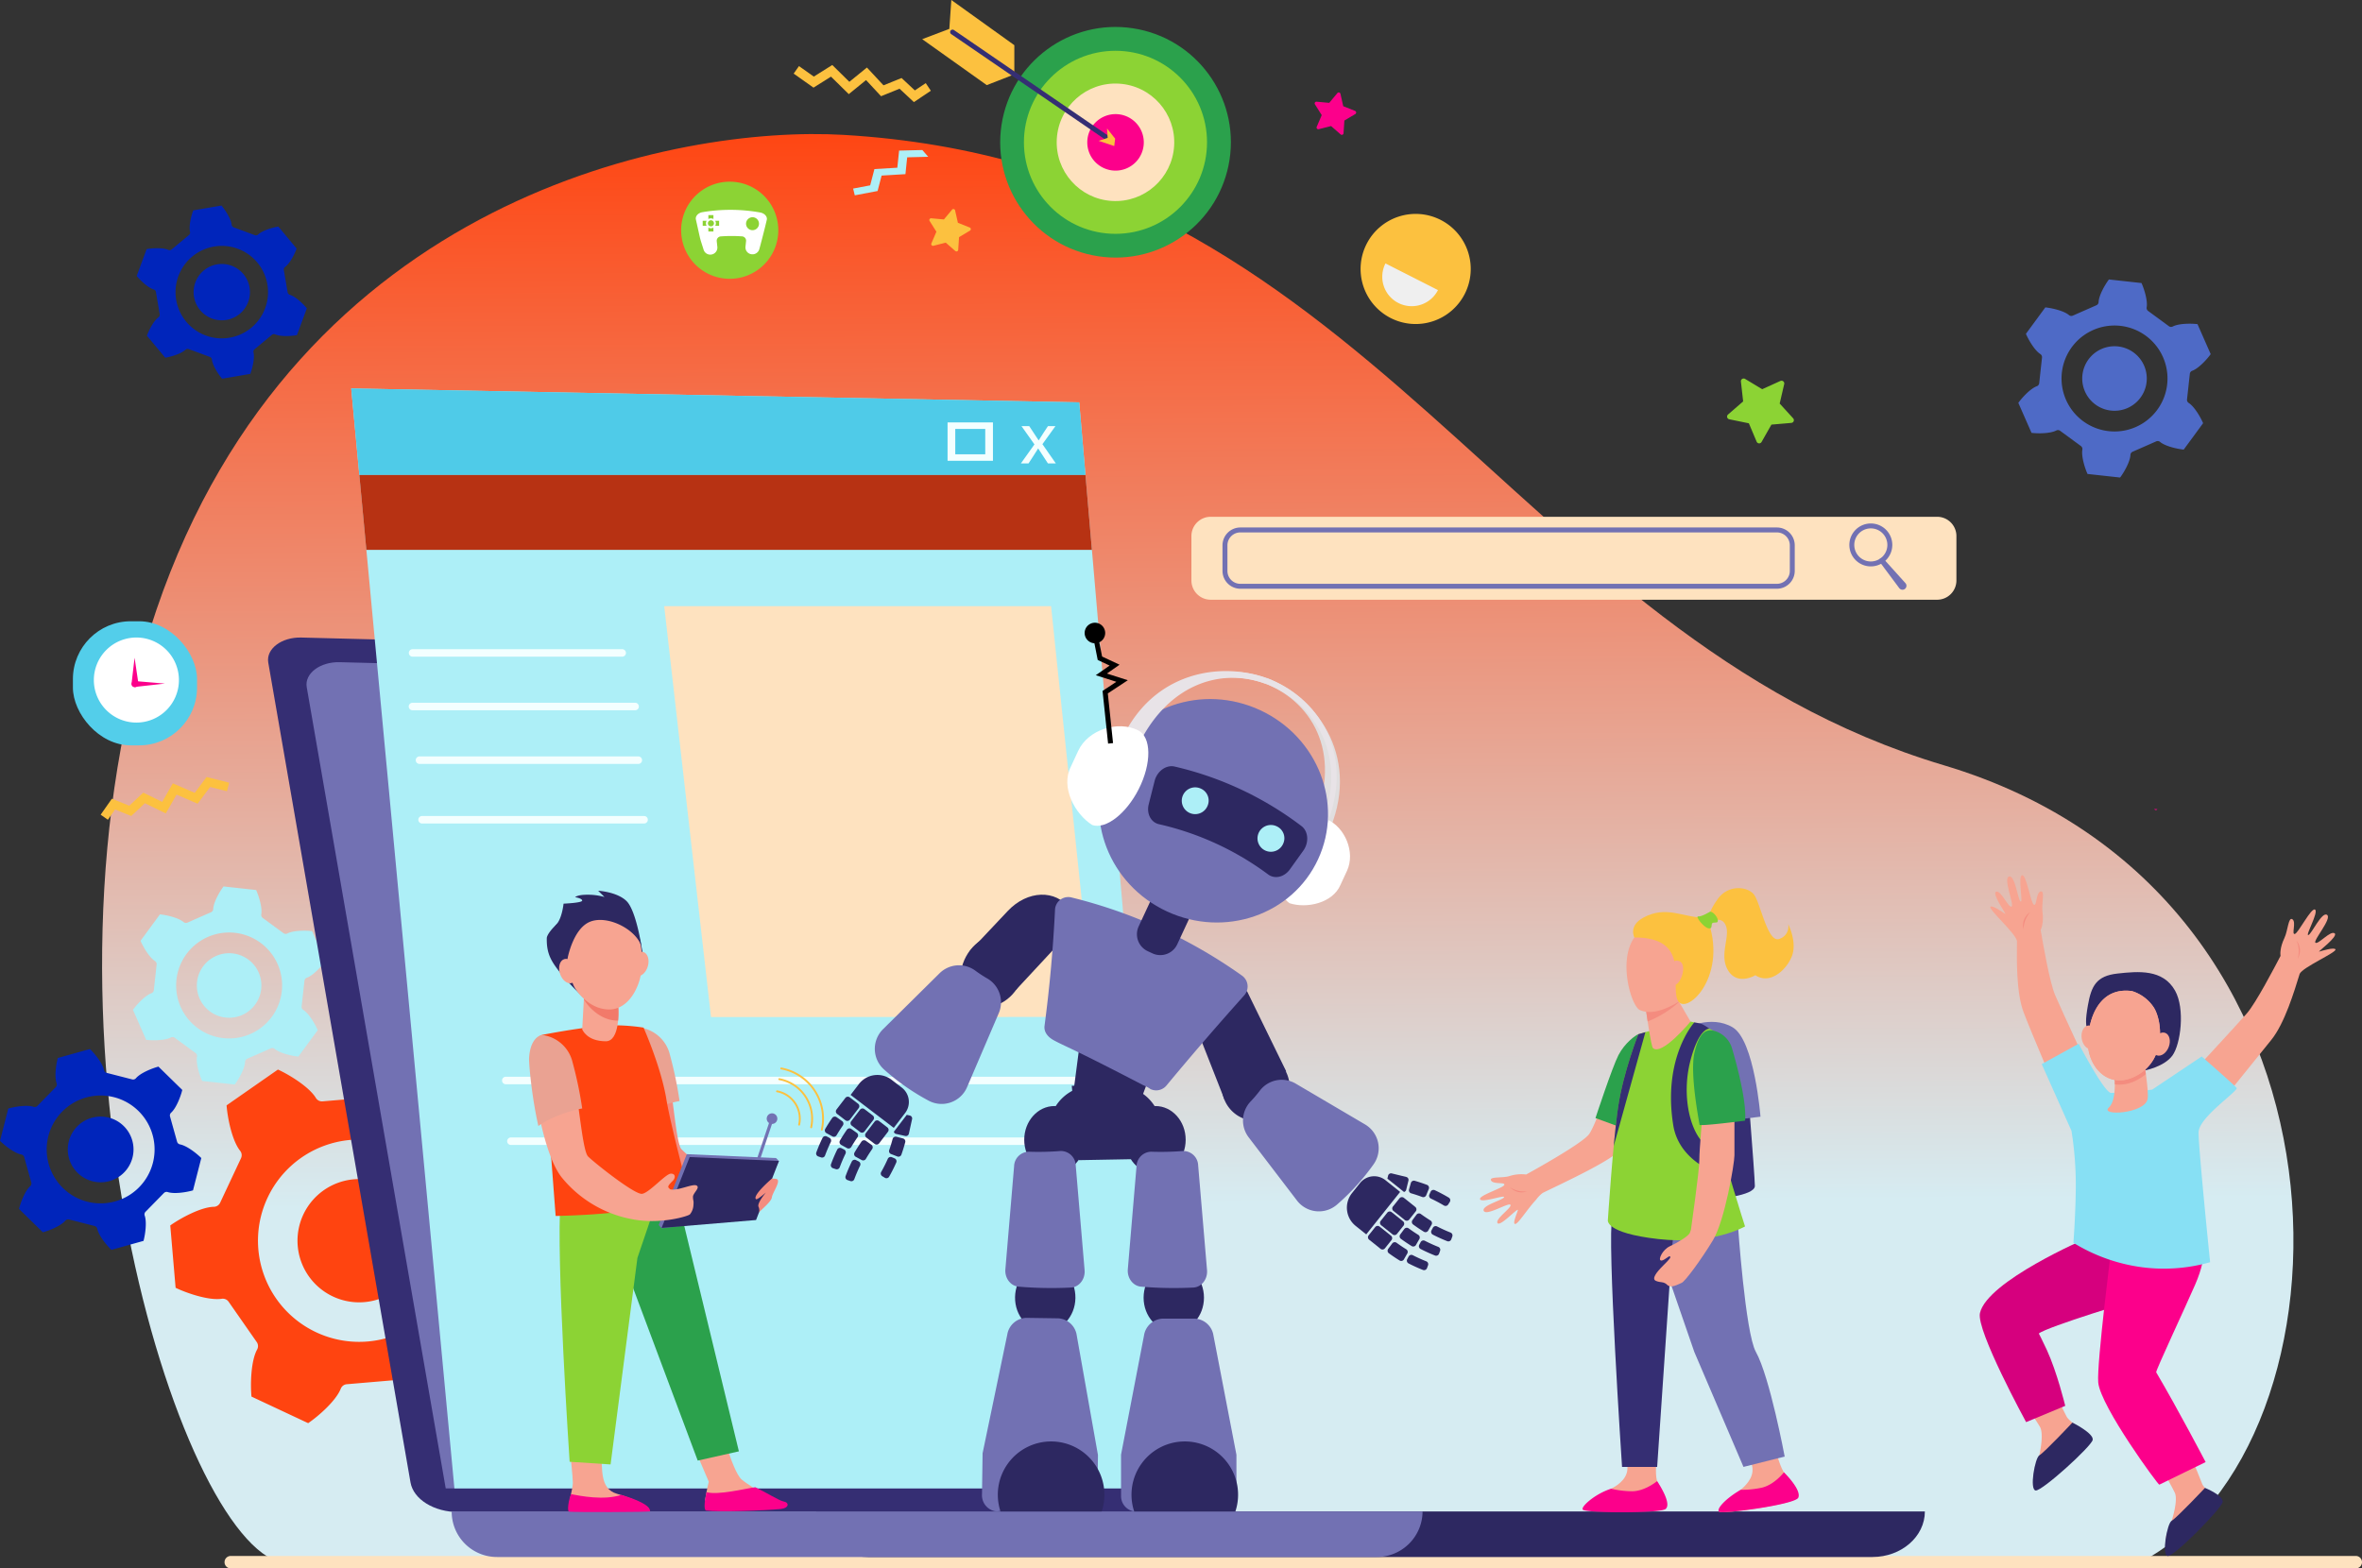 <svg xmlns="http://www.w3.org/2000/svg" xmlns:xlink="http://www.w3.org/1999/xlink" width="841.671" height="559" viewBox="0 0 841.671 559">
  <rect x="0" y="0" width="841.671" height="559" fill="#333333" stroke="none"/>
  <defs>
    <linearGradient id="linear-gradient" x1="0.494" y1="-0.004" x2="0.503" y2="1.009" gradientUnits="objectBoundingBox">
      <stop offset="0" stop-color="#ff4410"/>
      <stop offset="0.744" stop-color="#d6ecf2"/>
    </linearGradient>
  </defs>
  <g id="Group_84" data-name="Group 84" transform="translate(-890.797 -378.965)">
    <path id="Path_126" data-name="Path 126" d="M1695.5,991.775c80.054-40.707,85.285-238.083-69.538-284.281s-204.349-213.737-392.163-224.7c-58.291-3.4-194.539,21.551-244.8,169.26-49.774,146.274,7.784,332.075,44.929,339.723Z" transform="translate(-42.45 -55.759)" fill="url(#linear-gradient)"/>
    <path id="Path_127" data-name="Path 127" d="M1014.9,588.889a1.15,1.15,0,0,0-1.189.244c-1.557,1.474-5.253,2.516-7.192,2.824L1000,584.115c.659-1.85,2.361-5.292,4.1-6.552a1.15,1.15,0,0,0,.457-1.124l-1.353-7.9a1.152,1.152,0,0,0-.805-.908c-2.055-.611-4.806-3.291-6.042-4.816l3.535-9.562c1.93-.354,5.763-.6,7.722.27a1.151,1.151,0,0,0,1.2-.166l6.164-5.121a1.151,1.151,0,0,0,.383-1.151c-.5-2.085.448-5.807,1.15-7.641l10.049-1.721c1.272,1.5,3.4,4.691,3.627,6.823a1.15,1.15,0,0,0,.745.958l7.516,2.778a1.151,1.151,0,0,0,1.189-.244c1.557-1.474,5.253-2.516,7.193-2.825l6.514,7.842c-.658,1.849-2.361,5.292-4.1,6.552a1.15,1.15,0,0,0-.458,1.124l1.353,7.9a1.149,1.149,0,0,0,.805.907c2.055.612,4.806,3.292,6.042,4.817l-3.534,9.563c-1.931.354-5.764.6-7.722-.27a1.15,1.15,0,0,0-1.2.165l-6.164,5.121a1.152,1.152,0,0,0-.383,1.151c.5,2.085-.447,5.807-1.15,7.641l-10.048,1.721c-1.273-1.495-3.4-4.69-3.627-6.822a1.15,1.15,0,0,0-.744-.958Zm18.19-12.58A10.04,10.04,0,1,0,1018.952,575,10.04,10.04,0,0,0,1033.091,576.31Zm4.115,4.953A16.48,16.48,0,1,0,1014,579.117,16.479,16.479,0,0,0,1037.205,581.263Z" transform="translate(-56.848 -85.498)" fill="#0025bb"/>
    <path id="Path_128" data-name="Path 128" d="M1008.361,1117.56a1.317,1.317,0,0,0-1.386-.108c-2.18,1.132-6.58,1.113-8.813.841l-4.7-10.693c1.309-1.829,4.27-5.083,6.579-5.923a1.319,1.319,0,0,0,.859-1.094l1-9.126a1.318,1.318,0,0,0-.6-1.254c-2.07-1.322-4.254-5.142-5.134-7.211l6.91-9.417c2.239.22,6.538,1.157,8.419,2.736a1.318,1.318,0,0,0,1.376.2l8.405-3.693a1.319,1.319,0,0,0,.785-1.147c.11-2.454,2.326-6.255,3.679-8.052l11.61,1.277c.93,2.048,2.267,6.24,1.841,8.659a1.318,1.318,0,0,0,.518,1.29l7.4,5.432a1.318,1.318,0,0,0,1.386.107c2.18-1.132,6.58-1.113,8.813-.84l4.7,10.693c-1.309,1.829-4.27,5.082-6.578,5.923a1.318,1.318,0,0,0-.859,1.094l-1,9.126a1.319,1.319,0,0,0,.6,1.254c2.071,1.322,4.254,5.142,5.134,7.212l-6.91,9.416c-2.239-.219-6.538-1.156-8.42-2.735a1.318,1.318,0,0,0-1.376-.2l-8.405,3.694a1.319,1.319,0,0,0-.786,1.147c-.109,2.454-2.326,6.255-3.678,8.052l-11.611-1.276c-.929-2.048-2.267-6.24-1.84-8.659a1.318,1.318,0,0,0-.517-1.29Zm24-8.113a11.5,11.5,0,1,0-15.159-5.9A11.5,11.5,0,0,0,1032.366,1109.447Zm2.968,6.754a18.88,18.88,0,1,0-24.881-9.688A18.879,18.879,0,0,0,1035.334,1116.2Z" transform="translate(-55.289 -368.708)" fill="#adeff7"/>
    <path id="Path_129" data-name="Path 129" d="M2464.228,648.752a1.319,1.319,0,0,0-1.386-.107c-2.18,1.132-6.58,1.114-8.812.841l-4.7-10.693c1.309-1.829,4.271-5.083,6.579-5.924a1.319,1.319,0,0,0,.859-1.094l1-9.125a1.319,1.319,0,0,0-.6-1.254c-2.07-1.322-4.254-5.142-5.134-7.211l6.911-9.417c2.238.22,6.538,1.157,8.419,2.736a1.319,1.319,0,0,0,1.376.2l8.405-3.694a1.317,1.317,0,0,0,.785-1.147c.11-2.455,2.326-6.255,3.679-8.052l11.61,1.276c.929,2.048,2.267,6.24,1.841,8.659a1.318,1.318,0,0,0,.517,1.29l7.4,5.432a1.32,1.32,0,0,0,1.387.107c2.18-1.132,6.58-1.113,8.812-.841l4.7,10.693c-1.309,1.829-4.271,5.083-6.579,5.923a1.32,1.32,0,0,0-.859,1.094l-1,9.126a1.317,1.317,0,0,0,.6,1.253c2.07,1.322,4.253,5.142,5.134,7.211l-6.911,9.416c-2.239-.219-6.537-1.156-8.419-2.735a1.318,1.318,0,0,0-1.375-.2l-8.406,3.694a1.317,1.317,0,0,0-.786,1.147c-.11,2.454-2.326,6.255-3.678,8.052l-11.61-1.276c-.93-2.048-2.267-6.24-1.841-8.659a1.317,1.317,0,0,0-.517-1.29Zm24.005-8.113a11.5,11.5,0,1,0-15.16-5.9A11.5,11.5,0,0,0,2488.233,640.639Zm2.967,6.754a18.88,18.88,0,1,0-24.881-9.688A18.88,18.88,0,0,0,2491.2,647.393Z" transform="translate(-839.323 -116.239)" fill="#4e6ac6"/>
    <path id="Path_130" data-name="Path 130" d="M899.427,1227.747a1.344,1.344,0,0,0-1.043-.957c-2.457-.463-5.97-3.243-7.587-4.864l2.956-11.518c2.2-.642,6.615-1.388,8.992-.61a1.342,1.342,0,0,0,1.375-.336l6.539-6.679a1.343,1.343,0,0,0,.307-1.382c-.827-2.36-.176-6.792.42-9l11.452-3.2c1.656,1.582,4.509,5.034,5.025,7.481a1.341,1.341,0,0,0,.978,1.023l9.053,2.323a1.342,1.342,0,0,0,1.35-.425c1.63-1.9,5.794-3.548,8.006-4.137l8.5,8.318c-.543,2.225-2.106,6.423-3.967,8.092a1.341,1.341,0,0,0-.4,1.359l2.514,9a1.344,1.344,0,0,0,1.043.957c2.457.463,5.97,3.244,7.587,4.865l-2.956,11.518c-2.2.642-6.615,1.388-8.992.61a1.343,1.343,0,0,0-1.375.336l-6.539,6.679a1.341,1.341,0,0,0-.307,1.381c.827,2.36.176,6.792-.419,9l-11.452,3.2c-1.656-1.582-4.509-5.035-5.025-7.482a1.343,1.343,0,0,0-.978-1.023l-9.054-2.323a1.342,1.342,0,0,0-1.35.426c-1.63,1.9-5.794,3.548-8.006,4.137l-8.5-8.318c.542-2.225,2.106-6.423,3.967-8.093a1.34,1.34,0,0,0,.4-1.359Zm24.325,8.587a11.711,11.711,0,1,0-8.432-14.254A11.711,11.711,0,0,0,923.752,1236.334Zm-1.867,7.275a19.221,19.221,0,1,0-13.84-23.4A19.22,19.22,0,0,0,921.885,1243.609Z" transform="translate(0 -436.339)" fill="#0025bb"/>
    <path id="Path_131" data-name="Path 131" d="M1085.166,1312.515a2.517,2.517,0,0,0-2.127,1.589c-1.712,4.368-8.061,9.87-11.614,12.284l-20.2-9.467c-.417-4.275-.249-12.675,2.013-16.784a2.518,2.518,0,0,0-.14-2.651l-10.027-14.382a2.517,2.517,0,0,0-2.439-1.047c-4.638.7-12.578-2.046-16.445-3.915l-1.9-22.222c3.493-2.5,10.852-6.553,15.542-6.649a2.518,2.518,0,0,0,2.226-1.447l7.441-15.875a2.518,2.518,0,0,0-.312-2.636c-2.927-3.666-4.517-11.916-4.832-16.2l18.3-12.756c3.91,1.776,11.1,6.121,13.529,10.134a2.515,2.515,0,0,0,2.365,1.205l17.469-1.493a2.517,2.517,0,0,0,2.127-1.589c1.712-4.367,8.061-9.87,11.613-12.284l20.2,9.467c.417,4.274.249,12.675-2.013,16.784a2.518,2.518,0,0,0,.14,2.651l10.028,14.382a2.517,2.517,0,0,0,2.439,1.047c4.638-.7,12.579,2.046,16.445,3.916l1.9,22.223c-3.494,2.5-10.852,6.553-15.542,6.649a2.518,2.518,0,0,0-2.226,1.447l-7.441,15.874a2.516,2.516,0,0,0,.312,2.636c2.926,3.666,4.517,11.916,4.832,16.2l-18.3,12.756c-3.91-1.776-11.1-6.121-13.53-10.136a2.516,2.516,0,0,0-2.365-1.2Zm24.314-41.833a21.966,21.966,0,1,0-29.212,10.567A21.965,21.965,0,0,0,1109.48,1270.682Zm12.756,5.979A36.053,36.053,0,1,0,1074.29,1294,36.054,36.054,0,0,0,1122.237,1276.661Z" transform="translate(-70.815 -440.179)" fill="#ff4410"/>
    <path id="Path_132" data-name="Path 132" d="M1426.8,1182.985l-261.156.091c-8.716,0-16.062-4.533-17.108-10.567l-50.687-292.228c-.842-4.856,4.739-9.087,11.751-8.909l253.69,6.446c5.606.142,10.232,3.1,10.916,6.982Z" transform="translate(-111.461 -265.175)" fill="#352e73"/>
    <path id="Path_133" data-name="Path 133" d="M1139.3,890.411l229.238,5.824c5.605.143,10.232,3.1,10.916,6.982l49.667,281.6-252.037.087L1127.555,899.32C1126.712,894.464,1132.293,890.233,1139.3,890.411Z" transform="translate(-127.457 -275.428)" fill="#7271b3"/>
    <g id="Group_47" data-name="Group 47" transform="translate(1015.951 517.411)">
      <path id="Path_134" data-name="Path 134" d="M1162.007,678.979l36.767,392.06h255.958l-33.312-387.1Z" transform="translate(-1162.007 -678.979)" fill="#adeff7"/>
      <path id="Path_135" data-name="Path 135" d="M1421.419,683.941l-259.412-4.963,2.894,30.862h258.747Z" transform="translate(-1162.007 -678.979)" fill="#4fcbe8"/>
      <path id="Path_136" data-name="Path 136" d="M1427.025,745.856H1168.278l2.5,26.687h258.541Z" transform="translate(-1165.384 -714.994)" fill="#b73213"/>
      <path id="Path_137" data-name="Path 137" d="M1403.7,847.162l16.672,146.454,136.474-.054-15.293-146.4Z" transform="translate(-1292.169 -769.551)" fill="#fee2bf"/>
      <g id="Group_40" data-name="Group 40" transform="translate(20.499 92.938)">
        <path id="Path_138" data-name="Path 138" d="M1282.486,883.043h-74.692a1.334,1.334,0,1,1,0-2.668h74.692a1.334,1.334,0,1,1,0,2.668Z" transform="translate(-1206.428 -880.375)" fill="#f3ffff"/>
      </g>
      <g id="Group_41" data-name="Group 41" transform="translate(20.499 112.034)">
        <path id="Path_139" data-name="Path 139" d="M1287.056,924.427h-79.261a1.335,1.335,0,1,1,0-2.669h79.261a1.335,1.335,0,1,1,0,2.669Z" transform="translate(-1206.428 -921.758)" fill="#f3ffff"/>
      </g>
      <g id="Group_42" data-name="Group 42" transform="translate(23.004 131.16)">
        <path id="Path_140" data-name="Path 140" d="M1291.118,965.872h-77.9a1.335,1.335,0,1,1,0-2.669h77.9a1.335,1.335,0,1,1,0,2.669Z" transform="translate(-1211.856 -963.203)" fill="#f3ffff"/>
      </g>
      <g id="Group_43" data-name="Group 43" transform="translate(23.915 152.396)">
        <path id="Path_141" data-name="Path 141" d="M1294.231,1011.89H1215.2a1.335,1.335,0,1,1,0-2.669h79.034a1.335,1.335,0,1,1,0,2.669Z" transform="translate(-1213.83 -1009.221)" fill="#f3ffff"/>
      </g>
      <g id="Group_44" data-name="Group 44" transform="translate(53.752 245.333)">
        <path id="Path_142" data-name="Path 142" d="M1486.377,1213.285H1279.854a1.335,1.335,0,1,1,0-2.669h206.523a1.335,1.335,0,1,1,0,2.669Z" transform="translate(-1278.488 -1210.616)" fill="#f3ffff"/>
      </g>
      <g id="Group_45" data-name="Group 45" transform="translate(55.574 266.967)">
        <path id="Path_143" data-name="Path 143" d="M1488.5,1260.168H1283.8a1.335,1.335,0,1,1,0-2.669h204.7a1.335,1.335,0,1,1,0,2.669Z" transform="translate(-1282.436 -1257.499)" fill="#f3ffff"/>
      </g>
      <path id="Path_144" data-name="Path 144" d="M1622.5,705.227V718.9h16.172V705.227Zm13.429,11.359h-10.687v-9.039h10.687Z" transform="translate(-1409.999 -693.114)" fill="#f3ffff"/>
      <g id="Group_46" data-name="Group 46" transform="translate(238.618 13.435)">
        <path id="Path_145" data-name="Path 145" d="M1682.076,708.092s2.87,4.287,3.321,5.028h.084c.45-.8,3.265-5.028,3.265-5.028h2.674l-4.644,6.43,4.784,6.87h-2.814s-2.983-4.507-3.461-5.3h-.056c-.451.8-3.406,5.3-3.406,5.3h-2.73l4.841-6.788-4.616-6.512Z" transform="translate(-1679.093 -708.092)" fill="#f3ffff"/>
      </g>
    </g>
    <g id="Group_48" data-name="Group 48" transform="translate(970.808 933.55)">
      <path id="Path_146" data-name="Path 146" d="M1823.387,1585.17H1066.635a2.22,2.22,0,1,1,0-4.415h756.753a2.22,2.22,0,1,1,0,4.415Z" transform="translate(-1064.181 -1580.755)" fill="#fee2bf"/>
    </g>
    <path id="Path_147" data-name="Path 147" d="M1897.4,1562.593H1539.508c-10.221,0-18.506-7.2-18.506-16.089v-.158H1916.09C1916.09,1555.318,1907.722,1562.593,1897.4,1562.593Z" transform="translate(-339.387 -628.675)" fill="#2d2861"/>
    <path id="Path_148" data-name="Path 148" d="M1569.179,1562.593H1255.791a16.147,16.147,0,0,1-16.205-16.089v-.158h345.958A16.307,16.307,0,0,1,1569.179,1562.593Z" transform="translate(-187.835 -628.675)" fill="#7271b3"/>
    <g id="Group_51" data-name="Group 51" transform="translate(1133.515 443.72)">
      <path id="Rectangle_69" data-name="Rectangle 69" d="M17.309,0h0a17.31,17.31,0,0,1,17.31,17.31v0A17.309,17.309,0,0,1,17.31,34.619h0A17.309,17.309,0,0,1,0,17.31v0A17.309,17.309,0,0,1,17.309,0Z" fill="#8cd334"/>
      <g id="Group_50" data-name="Group 50" transform="translate(5.21 10.039)">
        <path id="Path_149" data-name="Path 149" d="M1453.368,544.591c.26-1.115-.778-2.316-2.333-2.6a60.016,60.016,0,0,0-20.6-.118c-1.558.261-2.6,1.467-2.333,2.6h0c2.041,9.128,1.2,5.749,2.763,10.822a2.484,2.484,0,0,0,2.786,1.675h0a2.512,2.512,0,0,0,2.1-2.685q-.115-1.071-.23-2.143a1.556,1.556,0,0,1,1.528-1.637,50.684,50.684,0,0,1,7.411-.011,1.548,1.548,0,0,1,1.532,1.617l-.226,2.122a2.455,2.455,0,0,0,2.108,2.627h0a2.517,2.517,0,0,0,2.786-1.67C1451.029,553.99,1452.848,546.92,1453.368,544.591Z" transform="translate(-1428.058 -541.044)" fill="#fff"/>
        <g id="Group_49" data-name="Group 49" transform="translate(2.477 1.879)">
          <path id="Path_150" data-name="Path 150" d="M1438.7,546.267a1.766,1.766,0,0,1,.9.246v-1.4h-1.8v1.4A1.764,1.764,0,0,1,1438.7,546.267Z" transform="translate(-1435.784 -545.115)" fill="#8cd334"/>
          <path id="Path_151" data-name="Path 151" d="M1434.578,550.393a1.756,1.756,0,0,1,.246-.9h-1.4v1.8h1.4A1.759,1.759,0,0,1,1434.578,550.393Z" transform="translate(-1433.426 -547.473)" fill="#8cd334"/>
          <path id="Path_152" data-name="Path 152" d="M1438.7,554.989a1.759,1.759,0,0,1-.9-.246v1.4h1.8v-1.4A1.76,1.76,0,0,1,1438.7,554.989Z" transform="translate(-1435.784 -550.3)" fill="#8cd334"/>
          <path id="Path_153" data-name="Path 153" d="M1443.055,549.493a1.772,1.772,0,0,1,0,1.8h1.4v-1.8Z" transform="translate(-1438.612 -547.473)" fill="#8cd334"/>
        </g>
        <path id="Path_154" data-name="Path 154" d="M1439.575,550.184a1.079,1.079,0,1,1-1.079-1.079A1.079,1.079,0,0,1,1439.575,550.184Z" transform="translate(-1433.098 -545.385)" fill="#8cd334"/>
        <path id="Path_155" data-name="Path 155" d="M1471.5,549.056a2.308,2.308,0,1,1-2.308-2.308A2.308,2.308,0,0,1,1471.5,549.056Z" transform="translate(-1448.968 -544.116)" fill="#8cd334"/>
      </g>
    </g>
    <g id="Group_52" data-name="Group 52" transform="translate(916.776 600.396)">
      <rect id="Rectangle_70" data-name="Rectangle 70" width="44.235" height="44.235" rx="20.629" fill="#53ceea"/>
      <path id="Path_156" data-name="Path 156" d="M993.581,886.525a15.158,15.158,0,1,1-15.158-15.158A15.158,15.158,0,0,1,993.581,886.525Z" transform="translate(-955.802 -865.572)" fill="#fff"/>
      <path id="Path_157" data-name="Path 157" d="M993.46,886.975l1.351,9.1a1.22,1.22,0,0,1-2.414.358,1.245,1.245,0,0,1-.005-.321Z" transform="translate(-971.484 -873.977)" fill="#fc008b"/>
      <path id="Path_158" data-name="Path 158" d="M993.581,904.984l10.712.906-10.684,1.19a1.053,1.053,0,0,1-.234-2.094A1.086,1.086,0,0,1,993.581,904.984Z" transform="translate(-971.513 -883.673)" fill="#fc008b"/>
    </g>
    <g id="Group_54" data-name="Group 54" transform="translate(1418.172 695.521)">
      <g id="Group_53" data-name="Group 53" transform="translate(0 64.1)">
        <path id="Path_159" data-name="Path 159" d="M2072.568,1227.345c-2.368,3.474-22.492,14.463-22.492,14.463a14.137,14.137,0,0,0-6.147.621c-2.464.7-7.15.051-6.355,1.525s5.147.472,4.712,1.584-9.343,3.8-8.622,5.132,8.927-1.744,8.537-.75-8.237,3-7.218,4.884,8.953-3.184,9.5-2.171-5.445,4.943-4.625,6.462,7.017-5.261,7.247-4.649c.125.33-1.931,4.575-1.074,4.971.969.448,4.1-4.853,7.622-8.659a11.176,11.176,0,0,1,2.337-2.388c6.65-3.269,24.057-11.281,27.4-15.172,4.1-4.766,14.659-29.35,14.659-29.35l-17.03,1.741S2075.352,1223.258,2072.568,1227.345Z" transform="translate(-2033.622 -1203.85)" fill="#f7a491"/>
        <path id="Path_160" data-name="Path 160" d="M2056.97,1296.111a5.474,5.474,0,0,0,1.667,1.2,5.212,5.212,0,0,0,4.283.175A9.054,9.054,0,0,1,2056.97,1296.111Z" transform="translate(-2046.196 -1253.536)" fill="#f48c7f"/>
      </g>
      <path id="Path_161" data-name="Path 161" d="M2220.293,1195.615s3.418,42.164,3.418,45.826-14.55,4.7-14.55,4.7l-4.448-43.268Z" transform="translate(-2125.76 -1135.315)" fill="#352e73"/>
      <path id="Path_162" data-name="Path 162" d="M2191.449,1170.6s9.44-5.054,17.222-.422,9.9,31.845,9.9,31.845l-24.93,2.987Z" transform="translate(-2118.617 -1120.563)" fill="#7271b3"/>
      <path id="Path_163" data-name="Path 163" d="M2138.068,1177.781c-.946.326-4.812,3.081-7.064,7.419s-8.2,22.464-8.2,22.464l9.79,3.586Z" transform="translate(-2081.649 -1125.711)" fill="#2ba14c"/>
      <path id="Path_164" data-name="Path 164" d="M2238.6,1501.274s1.613,5.728,2.891,7.006,5.519,6.242,4.477,8.7-26.88,5.984-27.86,5,4.463-5.13,7.55-7.674,5.3-5.671,4-9.467-1.292-3.42-1.292-3.8S2238.6,1501.274,2238.6,1501.274Z" transform="translate(-2132.91 -1299.737)" fill="#f7a491"/>
      <path id="Path_165" data-name="Path 165" d="M2218,1530.187c-1.119-.94,2.461-4.8,7.722-7.817a33.482,33.482,0,0,0,7.626-.774c3.894-.973,6.88-4.347,7.765-5.443.081.113,6.344,6.145,5.122,9.03C2245.194,1527.643,2219.11,1531.118,2218,1530.187Z" transform="translate(-2132.806 -1307.936)" fill="#fc008b"/>
      <path id="Path_166" data-name="Path 166" d="M2142.626,1504.739s-.477,5.883.492,7.41,4.36,7.58,2.47,9.469c-1.7,1.7-25.371.609-26.114-.562s3.308-4.664,6.875-6.474,6.406-4.38,5.972-8.366-.517-3.62-.434-3.986S2142.626,1504.739,2142.626,1504.739Z" transform="translate(-2079.808 -1300.422)" fill="#f7a491"/>
      <path id="Path_167" data-name="Path 167" d="M2113,1533.17c-1.235-.783,4.221-5.717,10.014-7.518a33.416,33.416,0,0,0,7.612.908c4.013-.1,7.663-2.741,8.765-3.617.054.127,5.445,7.936,3.029,9.929C2140.536,1534.427,2114.877,1534.36,2113,1533.17Z" transform="translate(-2076.276 -1311.593)" fill="#fc008b"/>
      <path id="Path_168" data-name="Path 168" d="M2166,1325.706l15.281,44.276,17.528,40.989,14.68-3.688s-5.3-28.413-10.276-37.338c-3.766-6.754-6.4-45.51-6.4-45.51Z" transform="translate(-2104.914 -1204.689)" fill="#7271b3"/>
      <path id="Path_169" data-name="Path 169" d="M2156.569,1322.746l-5.293,77.814h-12.512s-5.465-81.525-3.463-89.282,22.847-6.005,22.847-6.005Z" transform="translate(-2088.141 -1194.279)" fill="#352e73"/>
      <path id="Path_170" data-name="Path 170" d="M2143.2,1172.49s16.125-4.832,18.607-4.519c2.719.341,9.325,3.841,9.325,3.841s-.406,27.994.762,35.909,9.342,33.272,9.342,33.272-11.511,6.673-30.862,4.5-18.017-6.84-18.017-6.84,1.834-28.026,3.67-40.371S2143.2,1172.49,2143.2,1172.49Z" transform="translate(-2086.786 -1120.42)" fill="#8cd334"/>
      <path id="Path_171" data-name="Path 171" d="M2238.665,1077.744a4.615,4.615,0,0,1-3.258,5.323c-4.108,1.385-6.659-13.07-9-15.927s-9.421-3.635-13.1,2.069a23.651,23.651,0,0,0-2.818,5.094c-.131.486.055.455.055.455l1.111,2.077s3.565-2.164,4.91,1.788-2.621,10.417.779,15.784,9.634,1.57,9.634,1.57c5.171,3.475,11.121-1.83,13.034-6.851S2238.665,1077.744,2238.665,1077.744Z" transform="translate(-2128.845 -1064.945)" fill="#fcc13f"/>
      <path id="Path_172" data-name="Path 172" d="M2171.893,1136.035l.561,5.809,5.2,8.936s-10.245,12.4-13.408,9.438c-.706-.662-2.49-13.789-2.49-13.789Z" transform="translate(-2102.624 -1103.229)" fill="#f7a491"/>
      <path id="Path_173" data-name="Path 173" d="M2172.455,1141.844l1.086,1.983a37.852,37.852,0,0,1-11.166,6.931c-.362-2.408-.623-4.328-.623-4.328l10.141-10.4Z" transform="translate(-2102.624 -1103.229)" fill="#f48c7f"/>
      <path id="Path_174" data-name="Path 174" d="M2153.26,1094.63a36.516,36.516,0,0,0-3.7,3.844c-5.924,8.254-1.126,24.531,1.968,25.884,4.682,2.049,10.777-.707,17.645-5.364s9.038-12.2,2.75-18.76S2153.26,1094.63,2153.26,1094.63Z" transform="translate(-2094.541 -1080.906)" fill="#f7a491"/>
      <path id="Path_175" data-name="Path 175" d="M2178.8,1087.16l-1.871-1.791c-7.336,0-13.185-4.423-21.419.024-5.435,2.935-3.2,7.065-3.2,7.065,20.124,0,12.865,15.861,15.331,22.172S2185.492,1107.292,2178.8,1087.16Z" transform="translate(-2097.293 -1074.889)" fill="#fcc13f"/>
      <path id="Path_176" data-name="Path 176" d="M2179.467,1125.212s.284-5.205,3.476-4.174.7,8.875-1.945,8.6S2179.467,1125.212,2179.467,1125.212Z" transform="translate(-2112.038 -1095.081)" fill="#f7a491"/>
      <path id="Path_177" data-name="Path 177" d="M2206.1,1083.034s-3.032,1.88-4.255,1.724,1.872,3.808,3.512,4.219,1.063-1.168,1.409-1.709,1.623-.12,1.917-.519C2209.353,1085.838,2207.53,1083.208,2206.1,1083.034Z" transform="translate(-2124.065 -1074.687)" fill="#8cd334"/>
      <path id="Path_178" data-name="Path 178" d="M2194.828,1170.9s-3.627-.548-6.739,11.225c-3.526,13.342.271,27.161,6.1,30.661s8.237,2.826,8.237,2.826l-.915,8.228s-17.236-3.858-19.583-18.591c-3.847-24.146,7.5-36.582,7.5-36.582a13.947,13.947,0,0,1,2.8.612A19.083,19.083,0,0,1,2194.828,1170.9Z" transform="translate(-2113.064 -1120.802)" fill="#352e73"/>
      <path id="Path_179" data-name="Path 179" d="M2196.729,1233.92v17.238c0,3-3.448,23.333-7.674,30.3s-9.955,14.729-11.14,15.173-3.763,2.077-5.1.741-2.391-.723-4.06-1.446.222-3.114,2.558-5.449,2.836-2.892,2.447-3.281-2.281,1.78-3.281,1.446.613-3.837,3.226-5.06,6.784-3.615,7.174-4.893.388-.946.388-1.279,2.947-20.519,2.947-24.467,1.168-16.794,1.168-16.794Z" transform="translate(-2106.055 -1155.944)" fill="#f7a491"/>
      <path id="Path_180" data-name="Path 180" d="M2205.036,1174.778a9.118,9.118,0,0,1,7.077,6.584c1.446,4.893,5.256,18.8,4.588,25.58,0,0-16.238,2.113-16.238,1.446s-3.552-18.072-1.779-25.691C2200.23,1176.051,2202.4,1174.45,2205.036,1174.778Z" transform="translate(-2122.247 -1124.072)" fill="#2ba14c"/>
      <path id="Path_181" data-name="Path 181" d="M2148.18,1176.178l-11.287,40.568h0c.5-5.3,1.043-10.359,1.589-14.031,1.835-12.345,7.173-25.8,7.173-25.8S2146.649,1176.62,2148.18,1176.178Z" transform="translate(-2089.237 -1124.848)" fill="#352e73"/>
    </g>
    <g id="Group_57" data-name="Group 57" transform="translate(1596.254 690.904)">
      <path id="Path_182" data-name="Path 182" d="M2533.349,1136.414c3.591,6.4,2.026,19.063-.962,23.139s-10.1,5.354-10.1,5.354l-10.429,3.481s-7.5-10.639-9.579-17.18c-.8-2.529-.938-4.173,0-9.539,1.212-6.934,3-10.523,10.57-11.358C2520.2,1129.5,2529.007,1128.67,2533.349,1136.414Z" transform="translate(-2463.741 -1095.259)" fill="#2d2861"/>
      <path id="Path_183" data-name="Path 183" d="M2498.168,1175.672c.362,2.328,1.969,4.022,3.589,3.785s2.64-2.318,2.277-4.646-1.969-4.023-3.589-3.785S2497.807,1173.345,2498.168,1175.672Z" transform="translate(-2461.839 -1117.445)" fill="#f7a491"/>
      <path id="Path_184" data-name="Path 184" d="M2572.3,1510.547c1.039,2.025,5.99,5.528,5.99,5.528-4.232,5.038-17.808,15.733-17.808,15.733s-1.719-1.779-.946-3.413,4.537-11.733,2.831-15.056a78,78,0,0,0-6.562-10.891,108.088,108.088,0,0,0,11.045-4.776C2569.083,1502.263,2571.961,1509.877,2572.3,1510.547Z" transform="translate(-2492.92 -1293.366)" fill="#f7a491"/>
      <path id="Path_185" data-name="Path 185" d="M2576.8,1528.166s-9.971,10.615-11.9,11.748c-1.571.922-3.634,12.181-1.38,12.516s19.085-16.836,19.578-19.174S2576.8,1528.166,2576.8,1528.166Z" transform="translate(-2496.539 -1309.788)" fill="#2d2861"/>
      <path id="Path_186" data-name="Path 186" d="M2466.771,1458.82c1.216,1.953,6.464,5.136,6.464,5.136-3.772,5.29-16.359,16.805-16.359,16.805s-1.873-1.666-1.246-3.344,3.479-11.985,1.483-15.192a80.742,80.742,0,0,0-7.513-10.449,104.6,104.6,0,0,0,10.589-5.455C2462.82,1450.76,2466.368,1458.173,2466.771,1458.82Z" transform="translate(-2435.723 -1265.712)" fill="#f7a491"/>
      <path id="Path_187" data-name="Path 187" d="M2474.6,1477.734s-9.865,10.539-11.788,11.677c-1.565.928-3.574,12.195-1.318,12.521s19.854-15.686,20.334-18.025S2474.6,1477.734,2474.6,1477.734Z" transform="translate(-2441.582 -1282.629)" fill="#2d2861"/>
      <path id="Path_188" data-name="Path 188" d="M2457.339,1335.639s-35.118,15.092-37.732,26.519c-1.413,6.183,16.45,38.884,16.45,38.884l13.937-5.807s-2.907-12.025-6.571-19.948c-1.7-3.674-2.842-5.826-2.842-5.826,2.869-2.408,35.888-12.373,35.888-12.373l-5.906-19.542Z" transform="translate(-2419.528 -1206.106)" fill="#d6007e"/>
      <path id="Path_189" data-name="Path 189" d="M2547.847,1335.639s2.829,4.475-2.352,16.427c-3.4,7.836-14.147,30.753-13.876,31.213,7.6,12.866,17.62,32,17.62,32l-16.5,8.051c-.24.417-20.964-27.861-21.77-36.415-.617-6.554,4.9-49.8,4.9-49.8Z" transform="translate(-2468.744 -1206.106)" fill="#fc008b"/>
      <g id="Group_55" data-name="Group 55" transform="translate(73.225 12.205)">
        <path id="Path_190" data-name="Path 190" d="M2600.193,1118.4c3.2-3.677,9.755-16.194,11.972-20.45-.065-.408-.339-2.794,1.4-6.417,1.225-2.56,1.38-7.65,2.843-6.635s-.436,5.563.86,5.221,5.881-9.583,7.206-8.664-3.559,9.364-2.4,9.059,4.8-8.487,6.674-7.187-5.136,9.233-4.131,9.93,5.3-4.417,6.811-3.371-6.184,6.707-5.5,6.526,5.547-1.707,5.822-.746c.311,1.088-11.7,6.331-12.759,8.666h0c-1.942,6.258-5.336,17.644-10.144,23.582-5.883,7.266-18.837,23.354-18.837,23.354l-11.8-8.911S2596.4,1122.758,2600.193,1118.4Z" transform="translate(-2578.207 -1081.388)" fill="#f7a491"/>
        <path id="Path_191" data-name="Path 191" d="M2664.095,1105.41a5.384,5.384,0,0,1,1.005,1.919,5.523,5.523,0,0,1-.6,4.606A9.372,9.372,0,0,0,2664.095,1105.41Z" transform="translate(-2624.461 -1094.325)" fill="#f48c7f"/>
      </g>
      <g id="Group_56" data-name="Group 56" transform="translate(3.755 0)">
        <path id="Path_192" data-name="Path 192" d="M2450.752,1097.637c-1.915-4.491-4.325-18.433-5.132-23.17.187-.369,1.177-2.553.636-6.538-.381-2.816,1.029-7.706-.674-7.195s-1.288,5.427-2.415,4.7-2.663-10.941-4.206-10.479.52,10.014-.489,9.363-1.97-9.564-4.15-8.909,2.062,10.377.891,10.729-3.692-5.848-5.448-5.321,3.831,8.3,3.237,7.916-4.754-3.346-5.309-2.516c-.629.938,9.2,9.655,9.486,12.2h0c-.067,6.555-.322,18.441,2.435,25.582,3.374,8.738,11.706,28.064,11.706,28.064l13.019-4.817S2453.023,1102.962,2450.752,1097.637Z" transform="translate(-2427.664 -1054.94)" fill="#f7a491"/>
        <path id="Path_193" data-name="Path 193" d="M2455.505,1083.487a5.345,5.345,0,0,0-1.543,1.513,5.515,5.515,0,0,0-.837,4.568A9.35,9.35,0,0,1,2455.505,1083.487Z" transform="translate(-2441.275 -1070.314)" fill="#f48c7f"/>
      </g>
      <path id="Path_194" data-name="Path 194" d="M2524.4,1189.646s12.6,11.039,12.514,11.3c-.672,1.962-13.632,10.592-13.632,15.827,0,5.935,4.116,46.208,4.116,46.208a60.268,60.268,0,0,1-25.258,1.651,62.236,62.236,0,0,1-23.455-8.57s.853-10.955.853-21.078a121.112,121.112,0,0,0-1.544-18.837l-10.594-23.774,13.178-7.269s9.129,17.532,11.542,17.532a114.418,114.418,0,0,0,14.653-1.188Z" transform="translate(-2445.308 -1125.038)" fill="#87e0f4"/>
      <path id="Path_195" data-name="Path 195" d="M2520.437,1199.128s1.559,11.029-1.747,14.013c-3.492,3.151,12.635,2.284,13.774-2.921.616-2.812-1.588-15.227-1.588-15.227Z" transform="translate(-2472.664 -1130.363)" fill="#f7a491"/>
      <path id="Path_196" data-name="Path 196" d="M2533.491,1194.993l-10.439,4.135a44.852,44.852,0,0,1,.367,5.795,13.419,13.419,0,0,0,8.591-1.955,17.568,17.568,0,0,0,2.468-1.692C2534.013,1197.933,2533.491,1194.993,2533.491,1194.993Z" transform="translate(-2475.279 -1130.363)" fill="#f48c7f"/>
      <path id="Path_197" data-name="Path 197" d="M2518.75,1144.276a14.332,14.332,0,0,1,7.829,5.926c2.9,4.66,4.5,18.13-5.85,24.023s-17.876-3.233-17.68-11.865S2507.195,1142.693,2518.75,1144.276Z" transform="translate(-2464.505 -1102.968)" fill="#f7a491"/>
      <path id="Path_198" data-name="Path 198" d="M2518.75,1144.276a14.332,14.332,0,0,1,7.829,5.926c2.9,4.66,4.5,18.13-5.85,24.023s-17.876-3.233-17.68-11.865S2507.195,1142.693,2518.75,1144.276Z" transform="translate(-2464.505 -1102.968)" fill="#f7a491"/>
      <path id="Path_199" data-name="Path 199" d="M2552.979,1179.607c-.818,2.216-.23,4.448,1.313,4.986s3.456-.825,4.273-3.041.23-4.449-1.312-4.986S2553.8,1177.39,2552.979,1179.607Z" transform="translate(-2491.197 -1120.377)" fill="#f7a491"/>
    </g>
    <g id="Group_59" data-name="Group 59" transform="translate(1219.414 378.965)">
      <path id="Path_200" data-name="Path 200" d="M1613.293,378.965l-.715,10.291-9.665,3.669,23,16.376,9.831-3.83v-10.4Z" transform="translate(-1602.912 -378.965)" fill="#fcc13f"/>
      <circle id="Ellipse_3" data-name="Ellipse 3" cx="41.079" cy="41.079" r="41.079" transform="matrix(0.151, -0.989, 0.989, 0.151, 22.063, 85.132)" fill="#2ba14c"/>
      <circle id="Ellipse_4" data-name="Ellipse 4" cx="32.621" cy="32.621" r="32.621" transform="translate(36.248 18.099)" fill="#8cd334"/>
      <circle id="Ellipse_5" data-name="Ellipse 5" cx="20.942" cy="20.942" r="20.942" transform="translate(46.703 70.362) rotate(-86.544)" fill="#fee2bf"/>
      <path id="Path_201" data-name="Path 201" d="M1750.52,477.176a10.068,10.068,0,1,1-10.068-10.069A10.068,10.068,0,0,1,1750.52,477.176Z" transform="translate(-1671.56 -426.432)" fill="#fc008b"/>
      <g id="Group_58" data-name="Group 58" transform="translate(9.932 10.548)">
        <path id="Path_202" data-name="Path 202" d="M1682.687,442.868a.869.869,0,0,1-.492-.153l-57.38-39.3a.873.873,0,0,1,.986-1.44l56.852,38.939C1683.05,441.186,1682.965,442.868,1682.687,442.868Z" transform="translate(-1624.435 -401.822)" fill="#352e73"/>
      </g>
      <path id="Path_203" data-name="Path 203" d="M1742.138,478.2l.224,3.356-3.222,1.052,5.57,1.857.322-2.637Z" transform="translate(-1676.276 -432.408)" fill="#fcc13f"/>
    </g>
    <path id="Path_204" data-name="Path 204" d="M2234.968,693.836l-2.775-6.562-6.979-1.434a.979.979,0,0,1-.444-1.7l5.384-4.667-.793-7.08a.979.979,0,0,1,1.478-.948l6.1,3.677,6.489-2.942a.979.979,0,0,1,1.358,1.113l-1.613,6.94,4.8,5.262a.979.979,0,0,1-.639,1.635l-7.1.612-3.521,6.194A.979.979,0,0,1,2234.968,693.836Z" transform="translate(-718.208 -157.435)" fill="#8cd334"/>
    <path id="Path_205" data-name="Path 205" d="M2555.4,1003.88a.61.61,0,0,1-1.092-.064" transform="translate(-895.858 -336.504)" fill="#fc008b"/>
    <path id="Path_206" data-name="Path 206" d="M1546.487,442.391l-5.1-4.767-6.6,2.667-5.343-5.748-6.158,5.01-6.329-6.234-6.239,3.914-7.07-5,1.893-2.676,5.287,3.74,6.583-4.13,6.084,5.992,6.261-5.094,5.9,6.343,6.449-2.6,4.731,4.418,3.877-2.6,1.824,2.724Z" transform="translate(-330.037 -27.035)" fill="#fcc13f"/>
    <g id="Group_63" data-name="Group 63" transform="translate(1315.342 563.16)">
      <path id="Rectangle_71" data-name="Rectangle 71" d="M6.866,0H265.734A6.865,6.865,0,0,1,272.6,6.865V22.693a6.866,6.866,0,0,1-6.866,6.866H6.867A6.867,6.867,0,0,1,0,22.692V6.866A6.866,6.866,0,0,1,6.866,0Z" transform="translate(0)" fill="#fee2bf"/>
      <g id="Group_60" data-name="Group 60" transform="translate(11.079 3.812)">
        <path id="Path_207" data-name="Path 207" d="M2032.353,808.208h-191.2a6.363,6.363,0,0,1-6.355-6.356v-9.118a6.363,6.363,0,0,1,6.355-6.356h191.2a6.363,6.363,0,0,1,6.356,6.356v9.118A6.363,6.363,0,0,1,2032.353,808.208Zm-191.2-20.07a4.6,4.6,0,0,0-4.6,4.6v9.118a4.6,4.6,0,0,0,4.6,4.6h191.2a4.6,4.6,0,0,0,4.6-4.6v-9.118a4.6,4.6,0,0,0-4.6-4.6Z" transform="translate(-1834.798 -786.379)" fill="#7271b3"/>
      </g>
      <g id="Group_61" data-name="Group 61" transform="translate(234.448 2.376)">
        <path id="Path_208" data-name="Path 208" d="M2326.494,798.573a7.653,7.653,0,1,1,7.653-7.654A7.662,7.662,0,0,1,2326.494,798.573Zm0-13.548a5.894,5.894,0,1,0,5.894,5.894A5.9,5.9,0,0,0,2326.494,785.025Z" transform="translate(-2318.84 -783.266)" fill="#7271b3"/>
      </g>
      <g id="Group_62" data-name="Group 62" transform="translate(245.108 14.699)">
        <path id="Path_209" data-name="Path 209" d="M2348.961,820.56l-6.847-9.185a.878.878,0,0,1,1.354-1.115l.058.063,7.7,8.549a1.415,1.415,0,1,1-2.1,1.894c-.029-.032-.056-.065-.082-.1Z" transform="translate(-2341.939 -809.972)" fill="#7271b3"/>
      </g>
    </g>
    <path id="Path_210" data-name="Path 210" d="M1617.676,555.382l-3.409-2.985-4.392,1.116a.623.623,0,0,1-.725-.849l1.786-4.165-2.419-3.832a.623.623,0,0,1,.584-.953l4.512.411,2.9-3.484a.623.623,0,0,1,1.087.26l1,4.419,4.21,1.679a.623.623,0,0,1,.088,1.113l-3.893,2.32-.3,4.522A.623.623,0,0,1,1617.676,555.382Z" transform="translate(-386.464 -86.947)" fill="#fcc13f"/>
    <path id="Path_211" data-name="Path 211" d="M1915.231,465.327l-3.409-2.985-4.392,1.116a.623.623,0,0,1-.726-.849l1.786-4.165-2.419-3.832a.623.623,0,0,1,.583-.952l4.513.411,2.9-3.485a.622.622,0,0,1,1.086.26l1,4.419,4.209,1.678a.623.623,0,0,1,.089,1.114l-3.893,2.32-.3,4.522A.623.623,0,0,1,1915.231,465.327Z" transform="translate(-546.707 -38.449)" fill="#fc008b"/>
    <g id="Group_68" data-name="Group 68" transform="translate(1079.325 696.438)">
      <path id="Path_212" data-name="Path 212" d="M1379.845,1172.6s7.274,1.811,9.639,10.863,3.57,30.244,5.62,32.453,15.451,13.706,17.869,13.31,7.831-7.193,9.512-7.193,1.472,1.642.631,2.548-1.866,1.954-1.366,2.492l.5.538s5.735-1.707,7-.914-1.739,4.939-1.891,6.437-3.863,4.49-4.52,5.2-2.977,1.484-11.071.295a38.5,38.5,0,0,1-25.28-15.122c-7.305-9.741-10.245-39.624-10.079-42.677C1376.827,1173.1,1379.845,1172.6,1379.845,1172.6Z" transform="translate(-1340.838 -1123.837)" fill="#f48c7f"/>
      <path id="Path_213" data-name="Path 213" d="M1389.982,1182.187a12.747,12.747,0,0,0-10.882-9.589s-4.121.5-4.574,8.229c-.1,1.776.881,13.55,3.311,24.241,3.91-2.928,10.754-5.408,15.619-6.269A142.116,142.116,0,0,0,1389.982,1182.187Z" transform="translate(-1339.826 -1123.837)" fill="#eaa292"/>
      <path id="Path_214" data-name="Path 214" d="M1434.294,1472.01s4.858,19.813,8.479,22.924,15.43,9.062,12.339,9.7-25.957,1.172-25.329-2.642,1.285-6.246,1.285-6.246l-6.049-14.152Z" transform="translate(-1367.022 -1285.08)" fill="#f7a491"/>
      <path id="Path_215" data-name="Path 215" d="M1461.949,1535.42c-5.577.554-21.86,1.14-26.6.534,0,0-.89-.175-.263-3.989.153-.932.308-1.782.455-2.534,4.3,1.13,13.673-1.276,17.386-1.769,4.033,1.931,8.578,4.814,10.044,5.055C1465.09,1533.066,1465.089,1535.107,1461.949,1535.42Z" transform="translate(-1372.32 -1315.051)" fill="#fc008b"/>
      <path id="Path_216" data-name="Path 216" d="M1330.664,1502.22s.9,8.024.9,10.233-2.058,8.439-1.1,9.392,28.19.836,28.19-.061-4.813-3.616-11.355-5.485-4.922-9.711-5.751-14.078Z" transform="translate(-1315.963 -1301.349)" fill="#f7a491"/>
      <path id="Path_217" data-name="Path 217" d="M1358.687,1539.087c0-2.1-4.467-4.067-10.251-5.835-6.164,2.083-14.725.364-17.934-.249-.982,2.569-1.388,6.059-.7,6.237C1330.623,1539.452,1358.687,1539.47,1358.687,1539.087Z" transform="translate(-1315.56 -1317.927)" fill="#fc008b"/>
      <path id="Path_218" data-name="Path 218" d="M1380.206,1292.543l23.187,95.708-14.674,3.287-35-93.51Z" transform="translate(-1328.625 -1188.431)" fill="#2ba14c"/>
      <path id="Path_219" data-name="Path 219" d="M1358.193,1302.342l-7.561,22.239-9.563,73.612-14.59-.948s-4.927-73.353-3.228-93.345Z" transform="translate(-1312.024 -1193.708)" fill="#8cd334"/>
      <path id="Path_220" data-name="Path 220" d="M1361.916,1231.865c-3.106-11.752-7.171-27.666-8.284-34.546-1.869-11.554-8.156-25.656-8.156-25.656a69.816,69.816,0,0,0-12.062-.807c-9.941.552-24.147,3.422-24.147,3.422l4.887,64.519C1329.842,1238.45,1347.045,1237.084,1361.916,1231.865Z" transform="translate(-1304.686 -1122.873)" fill="#ff4410"/>
      <path id="Path_221" data-name="Path 221" d="M1409.452,1270.405l-10,25.26,1.031,1.16,32.625-3.977,9.184-20.023-1.03-1.03Z" transform="translate(-1353.252 -1176.509)" fill="#7271b3"/>
      <path id="Path_222" data-name="Path 222" d="M1411.685,1272.637l-10,25.261,33.655-2.818,8.154-21.052Z" transform="translate(-1354.455 -1177.711)" fill="#2d2861"/>
      <path id="Path_223" data-name="Path 223" d="M1304.934,1178.327a15.277,15.277,0,0,1,10.386,10.862c2.548,9.052,3.848,30.245,6.056,32.453s16.651,13.706,19.256,13.31,8.439-7.193,10.252-7.193,1.585,1.643.679,2.549-2.011,1.954-1.473,2.492.354.49.538.538c2.653.689,8.07-2.124,9.43-1.331s-1.3,2.662-1.3,4.021.333,1.336.17,2.832a5.652,5.652,0,0,1-1.246,3.4c-.708.708-9.628,3.284-18.349,2.1a42.237,42.237,0,0,1-27.242-15.121c-7.872-9.742-11.04-39.624-10.862-42.677C1301.68,1178.825,1304.934,1178.327,1304.934,1178.327Z" transform="translate(-1300.351 -1126.922)" fill="#f7a491"/>
      <path id="Path_224" data-name="Path 224" d="M1486.627,1240.755a1.89,1.89,0,1,1-1.89-1.89A1.89,1.89,0,0,1,1486.627,1240.755Z" transform="translate(-1398.164 -1159.524)" fill="#7271b3"/>
      <g id="Group_64" data-name="Group 64" transform="translate(81.265 81.999)">
        <rect id="Rectangle_72" data-name="Rectangle 72" width="14.136" height="1.112" transform="translate(0 13.399) rotate(-71.424)" fill="#7271b3"/>
      </g>
      <g id="Group_65" data-name="Group 65" transform="translate(88.036 71.164)">
        <path id="Path_225" data-name="Path 225" d="M1498.312,1233.693a.317.317,0,0,1-.072-.008.333.333,0,0,1-.254-.4,9.574,9.574,0,0,0-7.6-11.479.334.334,0,1,1,.12-.657,10.242,10.242,0,0,1,8.131,12.28A.334.334,0,0,1,1498.312,1233.693Z" transform="translate(-1490.113 -1221.146)" fill="#fcc13f"/>
      </g>
      <g id="Group_66" data-name="Group 66" transform="translate(88.834 66.844)">
        <path id="Path_226" data-name="Path 226" d="M1503.532,1229.6a.4.4,0,0,1-.072-.007.334.334,0,0,1-.253-.4,13.972,13.972,0,0,0-11.092-16.753.333.333,0,1,1,.12-.656,14.641,14.641,0,0,1,11.623,17.553A.333.333,0,0,1,1503.532,1229.6Z" transform="translate(-1491.841 -1211.784)" fill="#fcc13f"/>
      </g>
      <g id="Group_67" data-name="Group 67" transform="translate(89.54 63.016)">
        <path id="Path_227" data-name="Path 227" d="M1508.156,1225.981a.356.356,0,0,1-.072-.007.334.334,0,0,1-.253-.4,17.87,17.87,0,0,0-14.185-21.425.334.334,0,1,1,.12-.656,18.536,18.536,0,0,1,14.716,22.226A.333.333,0,0,1,1508.156,1225.981Z" transform="translate(-1493.372 -1203.489)" fill="#fcc13f"/>
      </g>
      <path id="Path_228" data-name="Path 228" d="M1314.8,1187.915a12.747,12.747,0,0,0-10.881-9.588s-4.122.5-4.575,8.228c-.1,1.777.881,13.55,3.311,24.241,3.91-2.927,10.755-5.408,15.619-6.269A142.17,142.17,0,0,0,1314.8,1187.915Z" transform="translate(-1299.338 -1126.922)" fill="#eaa292"/>
      <path id="Path_229" data-name="Path 229" d="M1313.011,1088.755c-.108,6.007,1.864,8.62,5.609,13.333a90.851,90.851,0,0,0,10.352,10.275l18.578-11.842s.683-1.459-.8-8.871C1340.622,1060.953,1313.094,1084.1,1313.011,1088.755Z" transform="translate(-1306.699 -1071.821)" fill="#2d2861"/>
      <path id="Path_230" data-name="Path 230" d="M1322.835,1124.821c.751,2.35,2.647,3.844,4.236,3.336s2.268-2.824,1.517-5.174-2.647-3.845-4.236-3.337S1322.084,1122.47,1322.835,1124.821Z" transform="translate(-1311.827 -1095.267)" fill="#f7a491"/>
      <path id="Path_231" data-name="Path 231" d="M1378.17,1117.552c-.7,2.365.027,4.667,1.626,5.141s3.463-1.06,4.164-3.425-.027-4.667-1.626-5.141S1378.871,1115.187,1378.17,1117.552Z" transform="translate(-1341.648 -1092.302)" fill="#f7a491"/>
      <path id="Path_232" data-name="Path 232" d="M1341.069,1146.76l-.693,12.562s1.523,4.25,8.411,4.264c5.083.01,4.5-11.326,4.5-11.326l-.4-5.5Z" transform="translate(-1321.438 -1109.922)" fill="#f7a491"/>
      <path id="Path_233" data-name="Path 233" d="M1353.749,1156.225h.1a29.962,29.962,0,0,0,.117-3.963l-.4-5.5h-11.81l-.1,1.885C1343.133,1151.168,1347.493,1156.225,1353.749,1156.225Z" transform="translate(-1322.125 -1109.922)" fill="#f27a6a"/>
      <path id="Path_234" data-name="Path 234" d="M1339.911,1084.345c-3.979.587-6.889,3.4-9,6.845-4.191,6.82-.783,16.859.367,19.16s5.752,8.216,12.571,8.216,10.88-7.944,11.454-14.024c.77-8.14-.7-16.585-8.451-19.415A14.573,14.573,0,0,0,1339.911,1084.345Z" transform="translate(-1315.246 -1076.239)" fill="#f7a491"/>
      <path id="Path_235" data-name="Path 235" d="M1323.684,1091.27s1.936-10.863,8.1-13.3,16.259,2.619,18.287,8.791c0,0-1.934-12.753-5.286-16.1s-10.15-3.724-10.15-3.724l2.244,2.234a21.309,21.309,0,0,0-6.11-.812c-3.656,0-4.334.88-4.334.88s2.505.406,2.505,1.218-6.636,1.084-6.636,1.084-.532,5.411-2.686,7.565S1323.684,1091.27,1323.684,1091.27Z" transform="translate(-1310.014 -1066.932)" fill="#2d2861"/>
      <path id="Path_236" data-name="Path 236" d="M1480.063,1289.183s-7.064,6.02-5.727,7.358c.418.418,3.558-2.363,3.558-2.363s-3.132,3.647-2.669,5.032a3.224,3.224,0,0,1,.261,1.906l3.464-3.741,1.612-7.95Z" transform="translate(-1393.49 -1186.622)" fill="#f48c7f"/>
    </g>
    <path id="Path_237" data-name="Path 237" d="M972.517,986.827l6.206,2.5,4.979-4.662,6.758,3.292,3.772-6.6,7.807,3.385,4.223-5.65,8.043,2.029-.768,3.044-6.014-1.517-4.456,5.962-7.5-3.254-3.835,6.711-7.457-3.632-4.862,4.552-5.752-2.314-2.568,3.658-2.57-1.8Z" transform="translate(-41.855 -323.186)" fill="#fcc13f"/>
    <path id="Path_238" data-name="Path 238" d="M1574.228,494.83l-8.278.206-.635,6.1-8.16.487-1.512,5.8-6.079,1.152.591,2.408,8.131-1.541,1.434-5.5,8.489-.507.624-6,7.5-.186Z" transform="translate(-354.768 -62.397)" fill="#adeff7"/>
    <g id="Group_69" data-name="Group 69" transform="translate(1375.642 455.2)">
      <path id="Path_239" data-name="Path 239" d="M1978.569,572.677a19.624,19.624,0,1,1-8.621-26.383A19.621,19.621,0,0,1,1978.569,572.677Z" transform="translate(-1941.46 -544.166)" fill="#fcc13f"/>
      <path id="Path_240" data-name="Path 240" d="M1959.305,582.427a10.492,10.492,0,1,0,18.712,9.5Z" transform="translate(-1950.458 -564.771)" fill="#efefef"/>
    </g>
    <g id="Group_83" data-name="Group 83" transform="translate(1181.615 600.921)">
      <g id="Group_81" data-name="Group 81" transform="translate(0 17.23)">
        <path id="Rectangle_73" data-name="Rectangle 73" d="M15.619,0h8.852A15.619,15.619,0,0,1,40.09,15.619v.648a0,0,0,0,1,0,0H0a0,0,0,0,1,0,0v-.648A15.619,15.619,0,0,1,15.619,0Z" transform="translate(82.956 147.795)" fill="#2d2861"/>
        <path id="Path_241" data-name="Path 241" d="M1703.209,1245.265c0,6.638-4.815,12.02-10.755,12.02s-10.756-5.382-10.756-12.02,4.816-12.021,10.756-12.021S1703.209,1238.626,1703.209,1245.265Z" transform="translate(-1607.542 -1078.21)" fill="#2d2861"/>
        <path id="Path_242" data-name="Path 242" d="M1795.381,1367.217c0,6.639-4.815,12.02-10.755,12.02s-10.756-5.382-10.756-12.02,4.816-12.02,10.756-12.02S1795.381,1360.579,1795.381,1367.217Z" transform="translate(-1657.18 -1143.885)" fill="#2d2861"/>
        <path id="Path_243" data-name="Path 243" d="M1794.322,1498.642c0,6.639-4.816,12.02-10.756,12.02s-10.755-5.382-10.755-12.02,4.815-12.02,10.755-12.02S1794.322,1492,1794.322,1498.642Z" transform="translate(-1656.609 -1214.662)" fill="#2d2861"/>
        <path id="Path_244" data-name="Path 244" d="M1781.255,1245.265c0,6.638-4.815,12.02-10.756,12.02s-10.756-5.382-10.756-12.02,4.816-12.021,10.756-12.021S1781.255,1238.626,1781.255,1245.265Z" transform="translate(-1649.572 -1078.21)" fill="#2d2861"/>
        <path id="Path_245" data-name="Path 245" d="M1739.471,1243.743l-18.693.341-2.362-26.527h25.59Z" transform="translate(-1627.316 -1069.761)" fill="#2d2861"/>
        <path id="Path_246" data-name="Path 246" d="M1743.518,1202.453l-12.359,4.422-11.287-8.651,1.842-14.109,13.129-5.457,13.48,10.847Z" transform="translate(-1628.1 -1048.813)" fill="#2d2861"/>
        <path id="Path_247" data-name="Path 247" d="M1785.015,1316.621a138.8,138.8,0,0,1-18.646-.319c-2.851-.241-4.981-3.031-4.712-6.213l3.107-36.735a5.326,5.326,0,0,1,5.243-5.147,100.047,100.047,0,0,0,11.265-.248,5.3,5.3,0,0,1,5.452,5.136q1.578,18.651,3.156,37.3C1790.153,1313.646,1787.931,1316.475,1785.015,1316.621Z" transform="translate(-1650.59 -1096.897)" fill="#7271b3"/>
        <path id="Path_248" data-name="Path 248" d="M1797.563,1445.963l-8.185-42.5a7.066,7.066,0,0,0-6.688-6.037h-11.38a7.067,7.067,0,0,0-6.688,6.037l-8.185,42.5h.009v14.6a5.518,5.518,0,0,0,4.68,5.58c.393.062,5.995-2.579,5.995-5.7v-7.379c0-3.926,2.848-7.109,6.36-7.109h15.734a4.543,4.543,0,0,1,4.27,4.773v15.411s4.075-1.44,4.075-3.692v-16.491Z" transform="translate(-1647.791 -1166.628)" fill="#7271b3"/>
        <path id="Path_249" data-name="Path 249" d="M1696.12,1367.328c-.1,6.639-4.993,11.948-10.932,11.86s-10.675-5.539-10.577-12.178,4.992-11.948,10.932-11.86S1696.218,1360.691,1696.12,1367.328Z" transform="translate(-1603.725 -1143.86)" fill="#2d2861"/>
        <path id="Path_250" data-name="Path 250" d="M1687.257,1498.3c-.1,6.638-4.992,11.948-10.932,11.86s-10.675-5.54-10.577-12.178,4.992-11.948,10.932-11.86S1687.355,1491.666,1687.257,1498.3Z" transform="translate(-1598.952 -1214.394)" fill="#2d2861"/>
        <path id="Path_251" data-name="Path 251" d="M1690.476,1316.621a138.795,138.795,0,0,1-18.646-.319c-2.852-.241-4.982-3.031-4.712-6.213q1.553-18.367,3.107-36.735a5.326,5.326,0,0,1,5.243-5.147,100.049,100.049,0,0,0,11.265-.248,5.3,5.3,0,0,1,5.452,5.136q1.578,18.651,3.156,37.3C1695.614,1313.646,1693.392,1316.475,1690.476,1316.621Z" transform="translate(-1599.678 -1096.897)" fill="#7271b3"/>
        <path id="Path_252" data-name="Path 252" d="M1690.406,1445.751l-7.557-42.616a7.068,7.068,0,0,0-6.6-6.135l-11.378-.168a7.067,7.067,0,0,0-6.777,5.938l-8.811,42.374h.009l-.215,14.6a5.791,5.791,0,0,0,4.495,5.972,4.856,4.856,0,0,0,1.214.055c2.783-.218,4.921-2.87,4.967-5.986l.108-7.379c.058-3.925,2.953-7.066,6.465-7.013l15.732.232a4.543,4.543,0,0,1,4.2,4.836l-.227,15.363s4.094-1.334,4.128-3.586l.243-16.489Z" transform="translate(-1589.975 -1166.306)" fill="#7271b3"/>
        <g id="Group_80" data-name="Group 80">
          <path id="Path_253" data-name="Path 253" d="M1868.162,902.628l-.859,1.852c18,7.079,28.168,26.469,16.593,51.406.583.272,5.262,2.228,5.847,2.5C1901.888,932.2,1887.037,910.108,1868.162,902.628Z" transform="translate(-1707.497 -900.162)" fill="#e0dedf"/>
          <path id="Path_254" data-name="Path 254" d="M1896.339,1011.367c-4.292-1.867-10.635,3.414-14.122,11.694-3.321,7.884-2.976,15.9.8,18.2h0c6.09,1.978,15.376-.027,18.131-6.545l2.313-4.984C1906.56,1023.056,1902.7,1014.135,1896.339,1011.367Z" transform="translate(-1714.302 -958.519)" fill="#fff"/>
          <path id="Path_255" data-name="Path 255" d="M1650.32,1102.075c-5.207-2.834-12.289.13-15.818,6.622s-2.169,14.049,3.038,16.884,12.29-.131,15.819-6.622S1655.527,1104.909,1650.32,1102.075Z" transform="translate(-1581.069 -1006.992)" fill="#2d2861"/>
          <path id="Path_256" data-name="Path 256" d="M1830.5,954.351c22.207-47.839-43.338-78.319-65.549-30.471l-1.672-.778c23.34-50.31,92.271-18.277,68.927,32.042Z" transform="translate(-1651.476 -897.555)" fill="#e8e3e7"/>
          <path id="Path_257" data-name="Path 257" d="M1846.616,1173.019l-14.009-28.665-18.025,13.138,10.073,25.643Z" transform="translate(-1679.105 -1030.339)" fill="#2d2861"/>
          <path id="Path_258" data-name="Path 258" d="M1838.253,1195.606a12.058,12.058,0,1,0,17.013.582A12.055,12.055,0,0,0,1838.253,1195.606Z" transform="translate(-1689.807 -1056.194)" fill="#2d2861"/>
          <path id="Path_259" data-name="Path 259" d="M1655.934,1104l22.6-24.335-3.27-4.588c-5.027-7.057-15.163-6.727-22.185.721l-13.621,14.448Z" transform="translate(-1584.795 -990.29)" fill="#2d2861"/>
          <g id="Group_74" data-name="Group 74" transform="translate(0 104.858)">
            <g id="Group_70" data-name="Group 70" transform="translate(5.23 58.127)">
              <path id="Path_260" data-name="Path 260" d="M1545.222,1252.076q-.982-.7-1.972-1.4a1.114,1.114,0,0,0-1.552.265q-1.328,1.9-2.493,3.892a1.111,1.111,0,0,0,.44,1.532q1.056.572,2.106,1.152a1.112,1.112,0,0,0,1.5-.416q1.044-1.775,2.229-3.478A1.117,1.117,0,0,0,1545.222,1252.076Z" transform="translate(-1535.955 -1250.473)" fill="#2d2861"/>
              <path id="Path_261" data-name="Path 261" d="M1537.073,1266.127l-.954-.477a1.116,1.116,0,0,0-1.5.5q-1.241,2.548-2.218,5.2a1.11,1.11,0,0,0,.7,1.428q.506.17,1.011.342a1.11,1.11,0,0,0,1.4-.673q.908-2.456,2.06-4.827A1.121,1.121,0,0,0,1537.073,1266.127Z" transform="translate(-1532.336 -1258.583)" fill="#2d2861"/>
            </g>
            <path id="Path_262" data-name="Path 262" d="M1606.39,1129.212a43.708,43.708,0,0,1-4.286-2.81,9.836,9.836,0,0,0-12.746.991l-20.138,19.924a9.854,9.854,0,0,0,.414,14.357,80.628,80.628,0,0,0,15.827,11.082,9.849,9.849,0,0,0,13.715-4.772l11.309-26.4A9.813,9.813,0,0,0,1606.39,1129.212Z" transform="translate(-1545.406 -1124.511)" fill="#7271b3"/>
            <path id="Path_263" data-name="Path 263" d="M1565.834,1213.711l-3.628-2.771a8.3,8.3,0,0,0-11.637,1.545l-2.948,3.857L1563,1228.09l4.056-5.307A6.471,6.471,0,0,0,1565.834,1213.711Z" transform="translate(-1535.337 -1170.136)" fill="#2d2861"/>
            <path id="Path_264" data-name="Path 264" d="M1555.5,1237.6l-2.979-2.275a1.113,1.113,0,0,0-1.561.207l-3.159,4.133a1.113,1.113,0,0,0,.211,1.559l2.979,2.276a1.113,1.113,0,0,0,1.561-.207l3.158-4.132A1.112,1.112,0,0,0,1555.5,1237.6Z" transform="translate(-1535.311 -1184.062)" fill="#2d2861"/>
            <g id="Group_71" data-name="Group 71" transform="translate(0 53.945)">
              <path id="Path_265" data-name="Path 265" d="M1533.889,1243.011q-.984-.7-1.972-1.4a1.115,1.115,0,0,0-1.553.265q-1.328,1.9-2.492,3.893a1.111,1.111,0,0,0,.439,1.532q1.056.572,2.106,1.152a1.113,1.113,0,0,0,1.5-.416q1.044-1.775,2.23-3.478A1.118,1.118,0,0,0,1533.889,1243.011Z" transform="translate(-1524.621 -1241.409)" fill="#2d2861"/>
              <path id="Path_266" data-name="Path 266" d="M1525.739,1257.064q-.476-.24-.953-.477a1.115,1.115,0,0,0-1.5.5q-1.241,2.548-2.218,5.2a1.11,1.11,0,0,0,.7,1.428l1.011.341a1.109,1.109,0,0,0,1.4-.672q.908-2.457,2.06-4.827A1.12,1.12,0,0,0,1525.739,1257.064Z" transform="translate(-1521.002 -1249.519)" fill="#2d2861"/>
            </g>
            <path id="Path_267" data-name="Path 267" d="M1544.162,1228.531l-2.979-2.276a1.113,1.113,0,0,0-1.561.207l-3.158,4.133a1.113,1.113,0,0,0,.211,1.559l2.98,2.275a1.113,1.113,0,0,0,1.56-.207l3.158-4.132A1.112,1.112,0,0,0,1544.162,1228.531Z" transform="translate(-1529.206 -1179.181)" fill="#2d2861"/>
            <g id="Group_72" data-name="Group 72" transform="translate(10.432 62.373)">
              <path id="Path_268" data-name="Path 268" d="M1556.493,1261.276q-.982-.7-1.971-1.4a1.115,1.115,0,0,0-1.552.265q-1.328,1.9-2.493,3.892a1.111,1.111,0,0,0,.44,1.533q1.056.572,2.107,1.152a1.112,1.112,0,0,0,1.5-.416q1.044-1.776,2.229-3.478A1.117,1.117,0,0,0,1556.493,1261.276Z" transform="translate(-1547.226 -1259.673)" fill="#2d2861"/>
              <path id="Path_269" data-name="Path 269" d="M1548.344,1275.328l-.953-.477a1.116,1.116,0,0,0-1.5.5q-1.24,2.548-2.218,5.2a1.108,1.108,0,0,0,.7,1.427l1.01.343a1.11,1.11,0,0,0,1.4-.673q.908-2.457,2.06-4.826A1.122,1.122,0,0,0,1548.344,1275.328Z" transform="translate(-1543.607 -1267.784)" fill="#2d2861"/>
            </g>
            <path id="Path_270" data-name="Path 270" d="M1566.768,1246.8l-2.98-2.276a1.113,1.113,0,0,0-1.56.207l-3.158,4.133a1.113,1.113,0,0,0,.21,1.56l2.979,2.275a1.114,1.114,0,0,0,1.561-.207l3.158-4.132A1.113,1.113,0,0,0,1566.768,1246.8Z" transform="translate(-1541.38 -1189.016)" fill="#2d2861"/>
            <g id="Group_73" data-name="Group 73" transform="translate(23.03 61.077)">
              <path id="Path_271" data-name="Path 271" d="M1579.925,1256.9q1.171.3,2.34.605a1.116,1.116,0,0,1,.8,1.358q-.6,2.243-1.364,4.418a1.108,1.108,0,0,1-1.454.652q-1.117-.438-2.238-.867a1.114,1.114,0,0,1-.65-1.416q.682-1.942,1.216-3.948A1.115,1.115,0,0,1,1579.925,1256.9Z" transform="translate(-1574.347 -1256.864)" fill="#2d2861"/>
              <path id="Path_272" data-name="Path 272" d="M1574.872,1272.647l.98.421a1.117,1.117,0,0,1,.584,1.469q-1.145,2.593-2.539,5.05a1.106,1.106,0,0,1-1.539.389q-.455-.278-.912-.553a1.11,1.11,0,0,1-.39-1.5q1.29-2.279,2.356-4.688A1.118,1.118,0,0,1,1574.872,1272.647Z" transform="translate(-1570.909 -1265.316)" fill="#2d2861"/>
            </g>
            <path id="Path_273" data-name="Path 273" d="M1585.472,1240.22q.071-.093.139-.187l1.079.239a1.073,1.073,0,0,1,.817,1.277l-1.144,5.2a1.069,1.069,0,0,1-1.276.814l-3.281-.728a1.073,1.073,0,0,1-.8-.762Z" transform="translate(-1553.314 -1186.724)" fill="#2d2861"/>
          </g>
          <path id="Path_274" data-name="Path 274" d="M1740.78,1139q13.529-16.307,27.714-32.142a4.741,4.741,0,0,0-.8-7.033,178.449,178.449,0,0,0-60.757-27.858,4.728,4.728,0,0,0-5.863,4.35q-1.012,20.788-3.734,41.382c-.3,2.28,1.238,4.049,3.259,5.154,4.247,2.323,5.781,2.431,31.95,16.048a11.637,11.637,0,0,1,2.567,1.38A4.748,4.748,0,0,0,1740.78,1139Z" transform="translate(-1615.946 -991.283)" fill="#7271b3"/>
          <path id="Path_275" data-name="Path 275" d="M1774.251,1088.024l-1.676-.778a6.656,6.656,0,0,1-3.231-8.837l6.392-13.774,13.745,6.39-6.388,13.766A6.654,6.654,0,0,1,1774.251,1088.024Z" transform="translate(-1654.409 -987.408)" fill="#2d2861"/>
          <path id="Path_276" data-name="Path 276" d="M1817.489,976.028c-9.189,19.8-33.313,28.1-53.883,18.538S1733.808,961.2,1743,941.4s33.313-28.1,53.883-18.537S1826.677,956.228,1817.489,976.028Z" transform="translate(-1638.638 -908.919)" fill="#7271b3"/>
          <path id="Path_277" data-name="Path 277" d="M1820.129,1009.346a103.653,103.653,0,0,0-38.923-17.918c-2.863-.652-4.478-3.764-3.644-7.074q1.05-4.164,2.1-8.327c.878-3.486,4.122-5.84,7.134-5.141A119.04,119.04,0,0,1,1832,992.1c2.454,1.863,2.738,5.845.651,8.753l-4.8,6.7C1825.872,1010.307,1822.475,1011.089,1820.129,1009.346Z" transform="translate(-1659.05 -936.855)" fill="#2d2861"/>
          <path id="Path_278" data-name="Path 278" d="M1871.163,1022.719a4.772,4.772,0,1,1-2.406-6.141A4.661,4.661,0,0,1,1871.163,1022.719Z" transform="translate(-1704.7 -961.278)" fill="#adeff7"/>
          <path id="Path_279" data-name="Path 279" d="M1812.7,993.656a4.773,4.773,0,1,1-2.406-6.141A4.661,4.661,0,0,1,1812.7,993.656Z" transform="translate(-1673.216 -945.627)" fill="#adeff7"/>
          <path id="Path_280" data-name="Path 280" d="M1757.266,921.4c.557.259,4.807,2.965,5.365,3.224,10.436-22.481,29.519-28.683,45.49-22.906a10.52,10.52,0,0,0,.7-1.915C1792.025,893.737,1768.229,897.766,1757.266,921.4Z" transform="translate(-1648.238 -897.283)" fill="#e8e3e7"/>
          <path id="Path_281" data-name="Path 281" d="M1740.169,941.328c4.807,2.382,4.875,11.846.21,21.023-4.443,8.74-11.713,14.366-16.515,12.756l0,0c-6.234-3.874-11.345-13.5-7.679-20.73l2.651-5.713C1722.384,941.012,1733.04,937.8,1740.169,941.328Z" transform="translate(-1625.451 -920.232)" fill="#fff"/>
          <g id="Group_79" data-name="Group 79" transform="translate(152.109 145.676)">
            <g id="Group_75" data-name="Group 75" transform="translate(55.818 52.739)">
              <path id="Path_282" data-name="Path 282" d="M1973.24,1327.694q-.724.967-1.44,1.942a1.116,1.116,0,0,0,.231,1.559q1.871,1.371,3.834,2.58a1.109,1.109,0,0,0,1.54-.407q.594-1.043,1.2-2.082a1.113,1.113,0,0,0-.383-1.51q-1.75-1.083-3.425-2.307A1.114,1.114,0,0,0,1973.24,1327.694Z" transform="translate(-1971.582 -1327.25)" fill="#2d2861"/>
              <path id="Path_283" data-name="Path 283" d="M1987.091,1337.627l-.5.943a1.117,1.117,0,0,0,.468,1.51,56.145,56.145,0,0,0,5.145,2.333,1.107,1.107,0,0,0,1.441-.665l.363-1a1.111,1.111,0,0,0-.64-1.415q-2.434-.964-4.776-2.168A1.119,1.119,0,0,0,1987.091,1337.627Z" transform="translate(-1979.597 -1332.52)" fill="#2d2861"/>
            </g>
            <path id="Path_284" data-name="Path 284" d="M1856.631,1216.827a43.775,43.775,0,0,1-3.327,3.9,9.857,9.857,0,0,0-.629,12.78q8.6,11.257,17.2,22.512a9.834,9.834,0,0,0,14.281,1.4,80.677,80.677,0,0,0,12.983-14.313,9.865,9.865,0,0,0-3-14.22l-24.737-14.565A9.793,9.793,0,0,0,1856.631,1216.827Z" transform="translate(-1850.624 -1212.964)" fill="#7271b3"/>
            <path id="Path_285" data-name="Path 285" d="M1935.519,1289.9l-2.847,3.57a8.32,8.32,0,0,0,1.289,11.678l3.789,3.034,12.071-15.134-5.213-4.174A6.459,6.459,0,0,0,1935.519,1289.9Z" transform="translate(-1893.83 -1253.084)" fill="#2d2861"/>
            <path id="Path_286" data-name="Path 286" d="M1959.018,1315.092l-2.338,2.931a1.115,1.115,0,0,0,.174,1.566l4.058,3.251a1.111,1.111,0,0,0,1.563-.177l2.338-2.931a1.118,1.118,0,0,0-.173-1.567l-4.059-3.25A1.11,1.11,0,0,0,1959.018,1315.092Z" transform="translate(-1907.608 -1267.737)" fill="#2d2861"/>
            <g id="Group_76" data-name="Group 76" transform="translate(51.525 57.881)">
              <path id="Path_287" data-name="Path 287" d="M1963.936,1338.837q-.723.968-1.44,1.942a1.117,1.117,0,0,0,.231,1.559q1.871,1.371,3.834,2.579a1.108,1.108,0,0,0,1.54-.406q.594-1.043,1.2-2.082a1.115,1.115,0,0,0-.383-1.51q-1.75-1.082-3.425-2.307A1.116,1.116,0,0,0,1963.936,1338.837Z" transform="translate(-1962.279 -1338.393)" fill="#2d2861"/>
              <path id="Path_288" data-name="Path 288" d="M1977.788,1348.77q-.25.471-.5.944a1.117,1.117,0,0,0,.468,1.51,56.4,56.4,0,0,0,5.145,2.333,1.107,1.107,0,0,0,1.442-.666q.181-.5.364-1a1.111,1.111,0,0,0-.641-1.416q-2.434-.962-4.776-2.166A1.118,1.118,0,0,0,1977.788,1348.77Z" transform="translate(-1970.294 -1343.663)" fill="#2d2861"/>
            </g>
            <path id="Path_289" data-name="Path 289" d="M1949.716,1326.234l-2.338,2.931a1.116,1.116,0,0,0,.173,1.566l4.059,3.251a1.111,1.111,0,0,0,1.563-.177l2.338-2.931a1.116,1.116,0,0,0-.173-1.566l-4.059-3.25A1.11,1.11,0,0,0,1949.716,1326.234Z" transform="translate(-1902.598 -1273.738)" fill="#2d2861"/>
            <g id="Group_77" data-name="Group 77" transform="translate(60.173 47.627)">
              <path id="Path_290" data-name="Path 290" d="M1982.676,1316.617q-.724.968-1.44,1.942a1.118,1.118,0,0,0,.231,1.559q1.87,1.37,3.834,2.579a1.108,1.108,0,0,0,1.54-.406q.595-1.044,1.2-2.082a1.114,1.114,0,0,0-.383-1.51q-1.75-1.083-3.425-2.307A1.114,1.114,0,0,0,1982.676,1316.617Z" transform="translate(-1981.018 -1316.173)" fill="#2d2861"/>
              <path id="Path_291" data-name="Path 291" d="M1996.528,1326.55q-.25.471-.5.943a1.118,1.118,0,0,0,.467,1.511,56.486,56.486,0,0,0,5.146,2.333,1.108,1.108,0,0,0,1.442-.665c.12-.336.241-.669.363-1a1.111,1.111,0,0,0-.641-1.416q-2.434-.963-4.776-2.167A1.118,1.118,0,0,0,1996.528,1326.55Z" transform="translate(-1989.034 -1321.443)" fill="#2d2861"/>
            </g>
            <path id="Path_292" data-name="Path 292" d="M1968.455,1304.014l-2.338,2.931a1.115,1.115,0,0,0,.173,1.566l4.059,3.25a1.111,1.111,0,0,0,1.563-.176l2.338-2.932a1.115,1.115,0,0,0-.173-1.565l-4.059-3.251A1.11,1.11,0,0,0,1968.455,1304.014Z" transform="translate(-1912.689 -1261.772)" fill="#2d2861"/>
            <g id="Group_78" data-name="Group 78" transform="translate(59.123 35.953)">
              <path id="Path_293" data-name="Path 293" d="M1978.786,1294.015q.324-1.166.656-2.328a1.115,1.115,0,0,1,1.374-.77q2.226.644,4.383,1.461a1.11,1.11,0,0,1,.62,1.468q-.464,1.11-.916,2.222a1.113,1.113,0,0,1-1.428.619q-1.926-.726-3.918-1.3A1.116,1.116,0,0,1,1978.786,1294.015Z" transform="translate(-1978.745 -1290.874)" fill="#2d2861"/>
              <path id="Path_294" data-name="Path 294" d="M1994.437,1299.627q.22-.485.442-.97a1.115,1.115,0,0,1,1.48-.552,56.452,56.452,0,0,1,4.99,2.651,1.109,1.109,0,0,1,.354,1.549q-.286.452-.571.9a1.109,1.109,0,0,1-1.512.357q-2.248-1.341-4.632-2.46A1.121,1.121,0,0,1,1994.437,1299.627Z" transform="translate(-1987.142 -1294.712)" fill="#2d2861"/>
            </g>
            <path id="Path_295" data-name="Path 295" d="M1962.3,1287.243c-.06-.049-.122-.1-.184-.143l.262-1.075a1.073,1.073,0,0,1,1.294-.789l5.166,1.258a1.07,1.07,0,0,1,.784,1.3l-.8,3.267a1.074,1.074,0,0,1-.779.787Z" transform="translate(-1910.669 -1251.869)" fill="#2d2861"/>
          </g>
        </g>
        <path id="Path_296" data-name="Path 296" d="M1698.325,1517.212a18.991,18.991,0,1,0-36.069,0Z" transform="translate(-1596.557 -1217.693)" fill="#2d2861"/>
        <path id="Path_297" data-name="Path 297" d="M1801.55,1517.212a18.991,18.991,0,1,0-36.069,0Z" transform="translate(-1652.147 -1217.693)" fill="#2d2861"/>
      </g>
      <path id="Path_298" data-name="Path 298" d="M1735.667,863.606a3.658,3.658,0,1,1-3.658-3.661A3.66,3.66,0,0,1,1735.667,863.606Z" transform="translate(-1632.666 -859.945)"/>
      <g id="Group_82" data-name="Group 82" transform="translate(98.473 3.489)">
        <path id="Path_299" data-name="Path 299" d="M1739.96,907.1l-1.977-18.785,4.928-3.246-7.341-2.347,4.938-3.442-4.247-1.989-1.867-9.442,1.739-.344,1.693,8.561,6.22,2.912-4.516,3.148,7.456,2.384-7.125,4.695,1.863,17.711Z" transform="translate(-1734.394 -867.506)"/>
      </g>
    </g>
  </g>
</svg>
